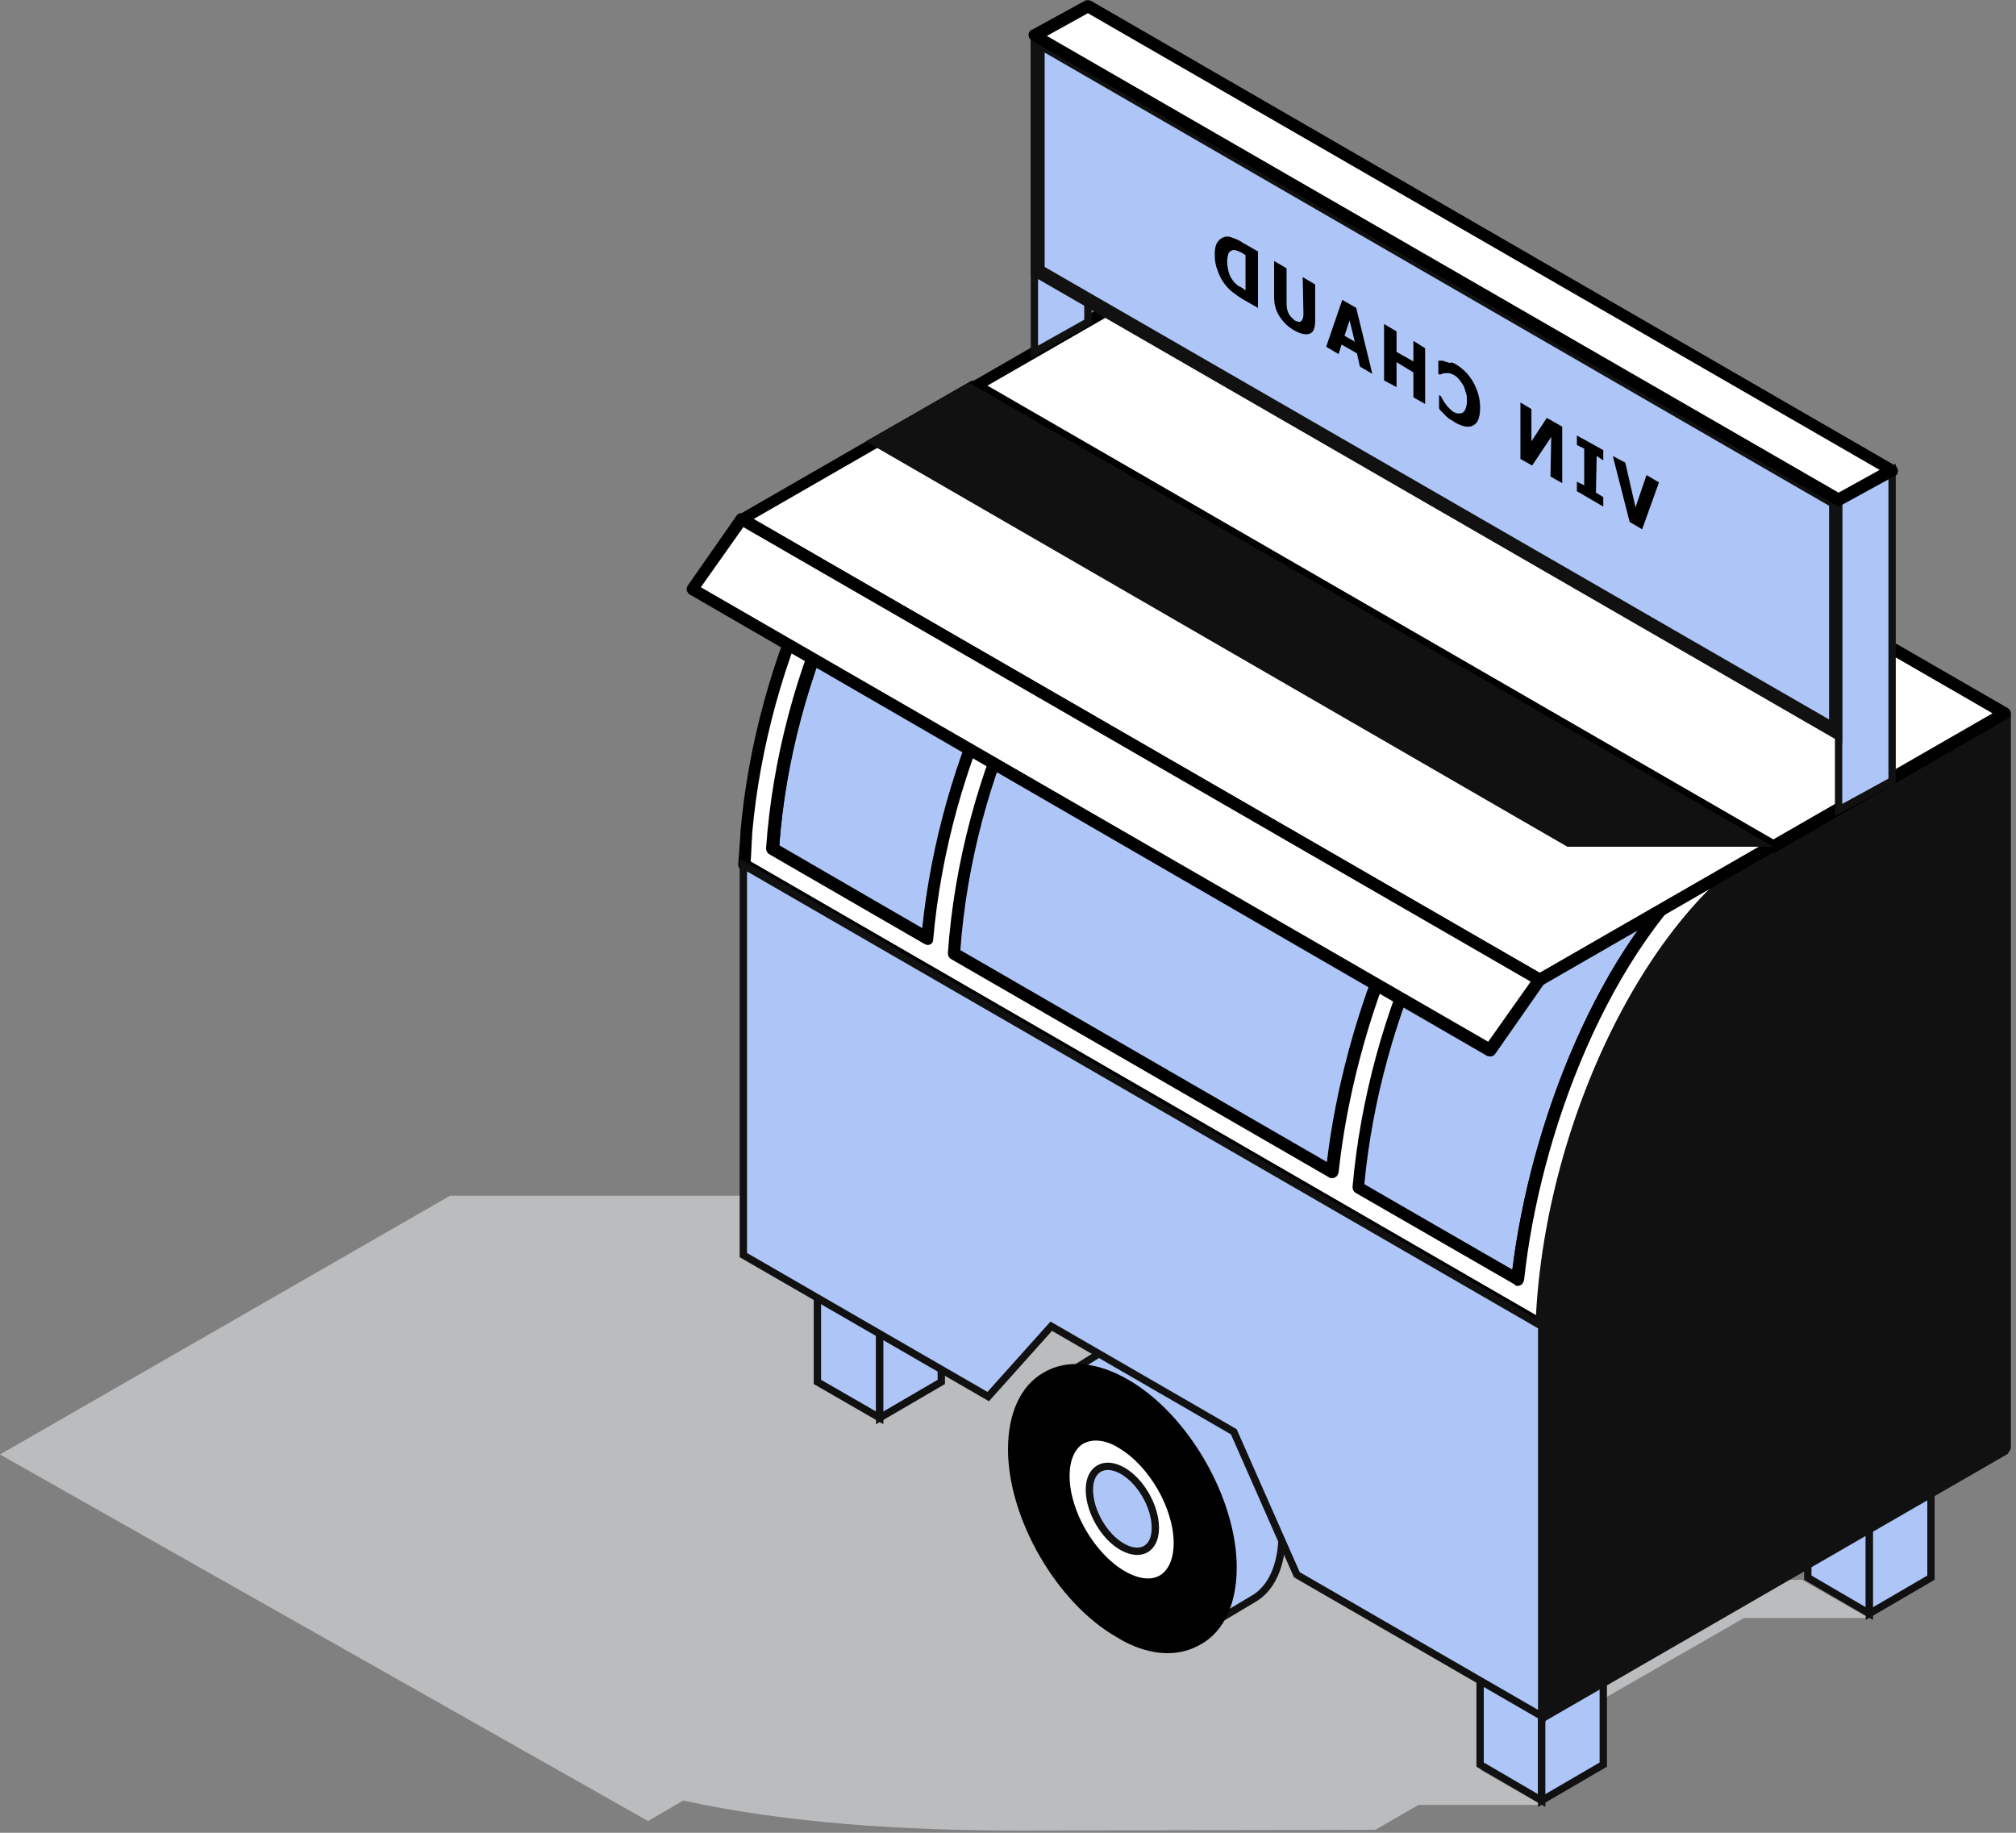 <svg width="275" height="250" viewBox="0 0 275 250" fill="none" xmlns="http://www.w3.org/2000/svg">
<rect x="0" y="0" width="275" height="250" fill="#808080" stroke="none"/>
<g clip-path="url(#clip0)">
<path d="M-9.15527e-05 198.4L61.4 163.1H140.3L231.3 215.5H245.8L254.9 220.7H237.9L201.9 241.4L210.3 246.2H193.5L187.6 249.6L139.1 249.7C123.3 249.7 107.4 248.7 93.2 245.6L88.4 248.4L-9.15527e-05 198.4Z" fill="#BABCBE"/>
<path d="M201.9 240.7L210.3 245.6V233.9L201.9 229.1V240.7Z" fill="#AEC6F7" stroke="#111111" stroke-miterlimit="10"/>
<path d="M218.7 240.7L210.3 245.6V233.9L218.7 229.1V240.7Z" fill="#AEC6F7" stroke="#111111" stroke-miterlimit="10"/>
<path d="M111.5 188.5L120 193.4V181.8L111.5 176.9V188.5Z" fill="#AEC6F7" stroke="#111111" stroke-miterlimit="10"/>
<path d="M128.4 188.5L120 193.4V181.8L128.4 176.9V188.5Z" fill="#AEC6F7" stroke="#111111" stroke-miterlimit="10"/>
<path d="M246.6 215.2L255 220.1V208.5L246.6 203.6V215.2Z" fill="#AEC6F7" stroke="#111111" stroke-miterlimit="10"/>
<path d="M263.4 215.2L255 220.1V208.5L263.4 203.6V215.2Z" fill="#AEC6F7" stroke="#111111" stroke-miterlimit="10"/>
<path d="M142.3 189.4L162.9 222.9C162.9 222.9 168.3 219.7 170.8 218.2C173.4 216.8 174.9 213.6 174.9 209.1C174.9 200.2 168.7 189.4 161 184.9C157.1 182.7 153.7 182.5 151.1 183.9C148.6 185.5 142.3 189.4 142.3 189.4Z" fill="#AEC6F7" stroke="#111111" stroke-miterlimit="10"/>
<path d="M139.1 197.8C139.1 206.7 145.3 217.5 153 222C160.7 226.4 166.9 222.8 166.9 213.9C166.9 205 160.7 194.2 153 189.7C145.3 185.2 139.1 188.9 139.1 197.8Z" fill="black"/>
<path d="M159.3 225.5C160.9 225.5 162.4 225.1 163.8 224.3C167 222.5 168.7 218.7 168.7 213.8C168.7 204.4 162.1 192.9 153.9 188.2C149.6 185.7 145.5 185.4 142.4 187.2C139.2 189 137.5 192.8 137.5 197.7C137.5 207.1 144.1 218.6 152.3 223.3C154.7 224.8 157.1 225.5 159.3 225.5ZM146.8 189.5C148.4 189.5 150.3 190.1 152.2 191.2C159.4 195.4 165.3 205.6 165.3 213.9C165.3 217.6 164.1 220.3 162 221.5C159.9 222.7 157 222.4 153.8 220.5C146.6 216.3 140.7 206.1 140.7 197.8C140.7 194.1 141.9 191.4 144 190.2C144.9 189.7 145.8 189.5 146.8 189.5Z" fill="black"/>
<path d="M145.2 201.3C145.2 206.3 148.7 212.5 153.1 215C157.5 217.5 161 215.5 161 210.4C161 205.3 157.5 199.2 153.1 196.7C148.7 194.2 145.2 196.2 145.2 201.3Z" fill="white"/>
<path d="M156.6 216.9C157.5 216.9 158.3 216.7 159.1 216.3C160.9 215.3 161.8 213.2 161.8 210.5C161.8 205.2 158.1 198.7 153.5 196.1C151.1 194.7 148.8 194.5 147.1 195.5C145.3 196.5 144.4 198.6 144.4 201.3C144.4 206.6 148.1 213.1 152.7 215.7C154 216.5 155.4 216.9 156.6 216.9ZM149.5 196.5C150.4 196.5 151.5 196.8 152.6 197.5C156.7 199.9 160.1 205.7 160.1 210.5C160.1 212.6 159.4 214.2 158.2 214.9C157 215.6 155.3 215.4 153.4 214.3C149.3 211.9 145.9 206.1 145.9 201.3C145.9 199.2 146.6 197.6 147.8 196.9C148.4 196.6 148.9 196.5 149.5 196.5Z" fill="black"/>
<path d="M148.6 203.2C148.6 206.1 150.6 209.6 153.1 211C155.6 212.4 157.6 211.3 157.6 208.4C157.6 205.5 155.6 202 153.1 200.6C150.6 199.2 148.6 200.4 148.6 203.2Z" fill="#AEC6F7" stroke="#111111" stroke-miterlimit="10"/>
<path d="M133.1 57.2L234.8 115.8C219.1 128.4 209.3 153.4 207 174.6L105.4 115.9C107 91.8 118.8 66.9 133.1 57.2Z" fill="#AEC6F7" stroke="#111111" stroke-miterlimit="10"/>
<path d="M206.6 175.3L207.8 174.7C210 154.9 219.3 129.3 235.3 116.4L235.2 115L133.5 56.4H132.6C117.9 66.3 106.1 91.3 104.5 115.8L104.9 116.6L206.6 175.3ZM233.3 115.9C217.8 129 208.7 153.7 206.3 173.2L106.3 115.4C108 92.2 119.4 67.7 133.2 58.1L233.3 115.9Z" fill="black"/>
<path d="M101.5 118C101.6 116.7 101.6 115.3 101.8 114V113.8C103.8 91.1 114.6 66.2 129.6 55.1H129.7C130.6 54.4 131.5 53.8 132.4 53.3L133.1 52.8L216.6 100.9C216.6 100.9 216.6 100.9 216.5 100.9L241.9 115.5L266.6 129.8C248.9 140 236 169.7 235.1 195.2L126.3 132.4L101.5 118ZM181.7 159.9C184 138.8 193.7 113.8 209.4 101.2L157.8 71.5C143.5 81.2 131.7 106.1 130.1 130.2L181.7 159.9ZM212.9 103.2C198 114.5 187.2 139.4 185.3 162L207 174.5C209.3 153.3 219 128.3 234.8 115.7L212.9 103.2ZM105.4 115.8L126.5 128C128.5 105.3 139.3 80.5 154.2 69.3L133.1 57.1C118.8 66.8 107 91.7 105.4 115.8ZM259.5 130.1L238.3 117.9C223.3 129.1 212.5 154 210.6 176.7L231.7 188.9C234 167.7 243.8 142.7 259.5 130.1Z" fill="white"/>
<path d="M235.1 196C235.2 196 235.4 196 235.5 195.9C235.8 195.8 235.9 195.5 235.9 195.2C236.9 168.4 250.6 140 267 130.5C267.3 130.4 267.4 130.1 267.4 129.8C267.4 129.5 267.2 129.2 267 129.1L242.4 114.9L242.3 114.8L217.2 100.3C217.1 100.2 217.1 100.1 217 100.1L133.5 52C133.2 51.8 132.9 51.9 132.6 52L131.9 52.5C130.9 53.1 130 53.7 129.2 54.3C129.2 54.3 129.2 54.3 129.1 54.3C114.7 65 103.1 89.4 101 113.5V113.6V113.8C100.9 115.2 100.8 116.5 100.7 117.9C100.7 118.2 100.8 118.5 101.1 118.7L234.7 195.9C234.8 195.9 234.9 196 235.1 196ZM265 129.8C247.2 141.1 235.6 170.5 234.3 193.7L102.4 117.5C102.5 116.3 102.5 115.2 102.6 114V113.8C102.6 113.8 102.6 113.8 102.6 113.7C104.7 90 116 66.1 130.1 55.6C130.1 55.6 130.1 55.6 130.2 55.5C131.1 54.9 131.9 54.3 132.8 53.7L133.1 53.5L215.8 101.2C215.9 101.3 215.9 101.4 216 101.4L241.3 116.1L241.4 116.2L265 129.8ZM231.7 189.7C231.8 189.7 232 189.7 232.1 189.6C232.4 189.5 232.5 189.2 232.6 188.9C234.7 169.2 244 143.5 260.1 130.7C260.3 130.5 260.4 130.3 260.4 130C260.4 129.7 260.2 129.5 260 129.3L238.8 117.1C238.5 116.9 238.1 117 237.9 117.2C223.5 128 211.9 152.4 209.8 176.6C209.8 176.9 209.9 177.2 210.2 177.4L231.3 189.6C231.4 189.6 231.6 189.7 231.7 189.7ZM258 130.2C242.5 143.3 233.4 168 231 187.5L211.4 176.2C213.6 152.9 224.5 129.5 238.3 118.9L258 130.2ZM207 175.4C207.1 175.4 207.3 175.4 207.4 175.3C207.7 175.2 207.8 174.9 207.9 174.6C210 155 219.3 129.3 235.3 116.4C235.5 116.2 235.6 116 235.6 115.7C235.6 115.4 235.4 115.2 235.2 115L213.4 102.4C213.1 102.2 212.7 102.3 212.5 102.5C198.1 113.3 186.6 137.8 184.5 161.9C184.5 162.2 184.6 162.5 184.9 162.7L206.6 175.2C206.7 175.4 206.9 175.4 207 175.4ZM233.3 115.9C217.8 129 208.7 153.7 206.3 173.2L186.1 161.6C188.3 138.3 199.3 114.9 213 104.2L233.3 115.9ZM181.7 160.7C181.8 160.7 182 160.7 182.1 160.6C182.4 160.5 182.5 160.2 182.6 159.9C184.7 140.2 194 114.6 210 101.7C210.2 101.5 210.3 101.3 210.3 101C210.3 100.7 210.1 100.5 209.9 100.3L158.3 70.7C158 70.5 157.7 70.6 157.4 70.7C142.8 80.6 131 105.5 129.3 130C129.3 130.3 129.4 130.6 129.7 130.8L181.3 160.6C181.4 160.7 181.5 160.7 181.7 160.7ZM207.9 101.3C192.4 114.4 183.3 139.1 181 158.5L131 129.6C132.7 106 143.9 82.1 157.9 72.4L207.9 101.3ZM126.5 128.9C126.6 128.9 126.8 128.9 126.9 128.8C127.2 128.7 127.3 128.4 127.3 128.1C129.4 104.4 140.7 80.5 154.7 70C154.9 69.8 155 69.6 155 69.3C155 69 154.8 68.8 154.6 68.6L133.5 56.4C133.2 56.2 132.9 56.3 132.6 56.4C118 66.3 106.2 91.2 104.5 115.7C104.5 116 104.6 116.3 104.9 116.5L126 128.7C126.2 128.8 126.4 128.9 126.5 128.9ZM152.8 69.4C139.1 80.3 128.2 103.5 125.8 126.6L106.3 115.3C108 91.7 119.2 67.8 133.2 58.1L152.8 69.4Z" fill="black"/>
<path d="M241.9 115.5C260.3 104.8 273.5 97.3 273.5 97.3V197.6L210.3 234.1C210.3 234.1 210.3 210 210.3 183.9C210.3 157.8 223.4 126.2 241.9 115.5Z" fill="#111111"/>
<path d="M210.7 234.8L273.9 198.3L274.3 197.6V97.3L273 96.6L241.4 114.8C223.8 125 209.4 156 209.4 183.9V234.1L210.7 234.8ZM272.6 197.1L211.1 232.6V183.9C211.1 156.5 225.1 126.1 242.3 116.2L272.6 98.7V197.1Z" fill="#111111"/>
<path d="M241.9 115.5L133 52.7L164.6 34.5L273.5 97.3L241.9 115.5Z" fill="white"/>
<path d="M241.9 116.3C242 116.3 242.2 116.3 242.3 116.2L273.9 98C274.1 97.9 274.3 97.6 274.3 97.3C274.3 97 274.1 96.7 273.9 96.6L165.1 33.8C164.8 33.6 164.5 33.6 164.3 33.8L132.7 52C132.4 52.1 132.3 52.4 132.3 52.7C132.3 53 132.5 53.3 132.7 53.4L241.5 116.2C241.6 116.3 241.7 116.3 241.9 116.3ZM271.8 97.3L241.9 114.5L134.7 52.6L164.6 35.4L271.8 97.3Z" fill="black"/>
<path d="M210 133.7L101.1 70.8L132.7 52.7L241.6 115.5L210 133.7Z" fill="white"/>
<path d="M210 134.5C210.1 134.5 210.3 134.5 210.4 134.4L242 116.2C242.3 116.1 242.4 115.8 242.4 115.5C242.4 115.2 242.2 114.9 242 114.8L133.2 52C132.9 51.9 132.6 51.9 132.4 52L100.8 70.2C100.5 70.3 100.4 70.6 100.4 70.9C100.4 71.2 100.6 71.5 100.8 71.6L209.6 134.4C209.7 134.5 209.8 134.5 210 134.5ZM239.9 115.5L210 132.7L102.8 70.8L132.7 53.6L239.9 115.5Z" fill="black"/>
<path d="M210 133.7L101.1 70.8L94.4 80.4L203.2 143.3L210 133.7Z" fill="white"/>
<path d="M203.3 144.1C203.6 144.1 203.8 144 204 143.7L210.7 134.1C210.8 133.9 210.9 133.7 210.8 133.4C210.7 133.2 210.6 133 210.4 132.9L101.6 70.1C101.2 69.9 100.7 70 100.5 70.3L93.8 79.9C93.7 80.1 93.6 80.3 93.7 80.6C93.8 80.8 93.9 81 94.1 81.1L202.8 144C203 144.1 203.1 144.1 203.3 144.1ZM208.8 133.9L203 142.1L95.6 80.1L101.4 71.9L208.8 133.9Z" fill="black"/>
<path d="M101.4 118L210.3 180.9V234.1L176.9 214.8L168.3 195.3L143.4 180.9L134.8 190.5L101.4 171.2V118Z" fill="#AEC6F7" stroke="#111111" stroke-miterlimit="10"/>
<path d="M132.2 52.2L241.9 115.5H213.8L118.1 60.2L132.2 52.2Z" fill="#111111"/>
<path d="M250.8 110.5L258.1 106.5V64.1L250.8 68.2V110.5Z" fill="#AEC6F7" stroke="#111111" stroke-miterlimit="10"/>
<path d="M141.1 48L148.4 43.9V1.6L141.1 5.6V48Z" fill="#AEC6F7" stroke="#111111" stroke-miterlimit="10"/>
<path d="M141.1 37.2L250.8 100.5V68.2L141.1 4.9V37.2Z" fill="#AEC6F7" stroke="#111111" stroke-miterlimit="10"/>
<path d="M250 68.7V99L142 36.7V6.3L250 68.7Z" fill="#AEC6F7" stroke="#111111" stroke-miterlimit="10"/>
<path d="M141.1 4.9L250.8 68.2L258.1 64.1L148.4 0.8L141.1 4.9Z" fill="white"/>
<path d="M250.8 69C250.9 69 251.1 69 251.2 68.9L258.5 64.9C258.8 64.8 258.9 64.5 258.9 64.2C258.9 63.9 258.7 63.6 258.5 63.5L148.8 0.1C148.5 -9.76548e-05 148.2 -9.76548e-05 148 0.1L140.7 4.1C140.4 4.2 140.3 4.5 140.3 4.8C140.3 5.1 140.5 5.4 140.7 5.5L250.4 68.9C250.5 69 250.7 69 250.8 69ZM256.4 64.1L250.8 67.2L142.8 4.9L148.4 1.8L256.4 64.1Z" fill="black"/>
<path d="M226.3 65.8L224 72.2L222.3 71.2L220 62.2L221.7 63.1L223.1 69.2L224.6 64.8L226.3 65.8Z" fill="black"/>
<path d="M218.7 61.4V62.8L217.8 62.2L217.7 67.2L218.7 67.8V69.1L215.1 67V65.7L216.1 66.2V61.2L215.1 60.7V59.4L218.7 61.4Z" fill="black"/>
<path d="M213.1 58.2V65.9L211.5 65L211.6 59.6L209 63.5L207.4 62.6V54.9L208.9 55.8V60.2L211 57L213.1 58.2Z" fill="black"/>
<path d="M198.6 49.7C199.6 50.3 200.4 51.1 201 52.2C201.6 53.3 201.9 54.4 201.9 55.6C201.9 56.9 201.6 57.7 201 58C200.4 58.4 199.6 58.2 198.6 57.7C198.3 57.5 198 57.3 197.8 57.2C197.6 57.1 197.4 56.9 197.2 56.7C197 56.5 196.9 56.4 196.7 56.2C196.5 56 196.4 55.9 196.3 55.7V53.9L196.5 54C196.6 54.1 196.7 54.3 196.8 54.5C196.9 54.7 197 54.9 197.2 55.1C197.3 55.3 197.5 55.5 197.7 55.7C197.9 55.9 198.1 56.1 198.3 56.2C198.5 56.3 198.7 56.4 198.9 56.4C199.1 56.4 199.3 56.4 199.5 56.3C199.7 56.2 199.8 56 199.9 55.8C200 55.5 200.1 55.2 200.1 54.7C200.1 54.2 200.1 53.8 199.9 53.4C199.8 53 199.7 52.7 199.5 52.4C199.3 52.1 199.1 51.8 198.9 51.6C198.7 51.4 198.5 51.2 198.2 51.1C198 51 197.8 50.9 197.6 50.9C197.4 50.9 197.2 50.9 197.1 50.9C196.9 50.9 196.8 51 196.7 51C196.6 51 196.5 51.1 196.4 51.1L196.2 51V49.2C196.3 49.2 196.5 49.2 196.6 49.2C196.8 49.2 196.9 49.2 197.1 49.3C197.3 49.4 197.5 49.4 197.7 49.5C198.1 49.4 198.3 49.5 198.6 49.7Z" fill="black"/>
<path d="M192.8 46.5L194.4 47.5V55.1L192.8 54.2V50.8L190.5 49.4V52.8L188.8 51.9V44.2L190.5 45.2V48L192.8 49.3V46.5Z" fill="black"/>
<path d="M184.8 46.6L184.1 43.7L183.4 45.8L184.8 46.6ZM183.1 40.9L185 42L187.2 51L185.5 50L185.1 48.2L183 47L182.6 48.3L180.9 47.3L183.1 40.9Z" fill="black"/>
<path d="M177.7 37.8L179.4 38.8V43.7C179.4 44.7 179.2 45.3 178.7 45.5C178.2 45.7 177.5 45.6 176.6 45.1C175.7 44.6 175 43.9 174.5 43.1C174 42.3 173.8 41.5 173.8 40.5V35.6L175.5 36.6V41.4C175.5 42 175.6 42.4 175.8 42.8C176 43.2 176.3 43.4 176.6 43.7C177 43.9 177.3 44 177.5 43.8C177.7 43.6 177.8 43.3 177.8 42.8L177.7 37.8Z" fill="black"/>
<path d="M169.9 39.6V34.8C169.6 34.6 169.3 34.4 169 34.3C168.8 34.2 168.5 34.1 168.3 34.1C168 34.1 167.8 34.3 167.6 34.5C167.5 34.8 167.4 35.2 167.4 35.7C167.4 36.2 167.5 36.7 167.6 37.1C167.7 37.5 167.9 37.9 168.2 38.3C168.4 38.6 168.7 38.8 168.9 39C169.2 39.1 169.5 39.3 169.9 39.6ZM169.5 33.1L171.6 34.3V42L169.5 40.8C169 40.5 168.6 40.2 168.2 39.9C167.8 39.6 167.4 39.2 167.1 38.8C166.7 38.3 166.3 37.6 166.1 36.9C165.8 36.2 165.7 35.5 165.7 34.7C165.7 34 165.8 33.4 166.1 33C166.4 32.6 166.7 32.4 167.1 32.3C167.5 32.2 167.8 32.3 168.3 32.5C168.6 32.6 169.1 32.8 169.5 33.1Z" fill="black"/>
</g>
<defs>
<clipPath id="clip0">
<rect width="274.3" height="249.8" fill="white" transform="matrix(-1 0 0 1 274.3 0)"/>
</clipPath>
</defs>
</svg>
